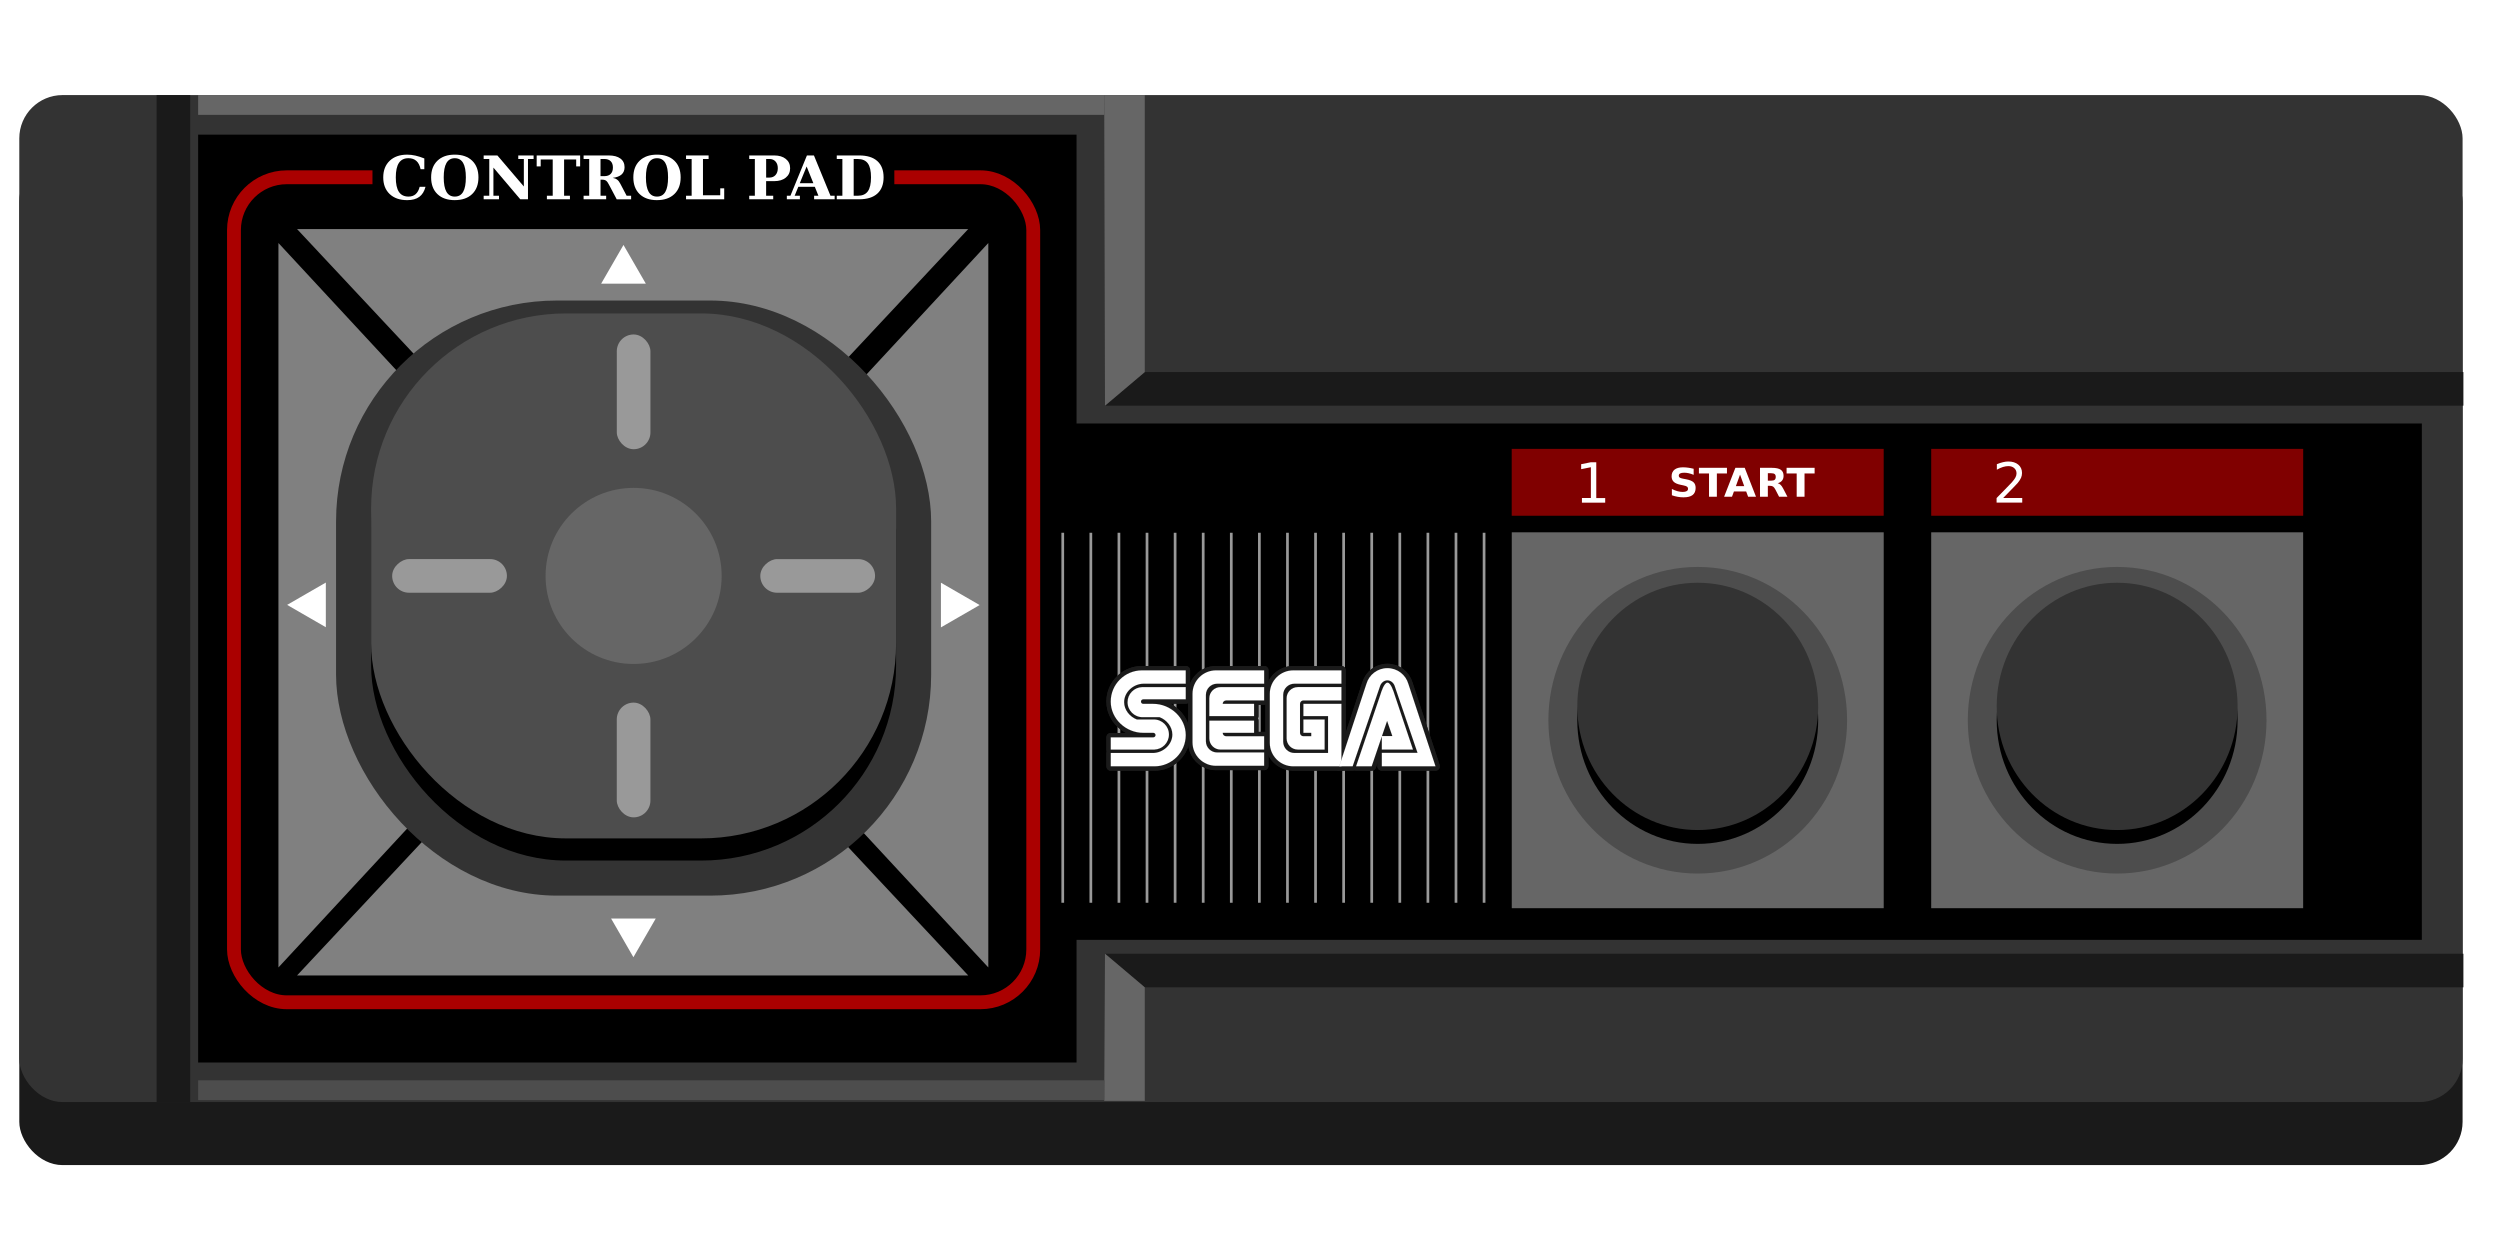 <?xml version="1.0" encoding="UTF-8" standalone="no"?>
<!-- Created with Inkscape (http://www.inkscape.org/) -->

<svg
   xmlns:dc="http://purl.org/dc/elements/1.1/"
   xmlns:cc="http://creativecommons.org/ns#"
   xmlns:rdf="http://www.w3.org/1999/02/22-rdf-syntax-ns#"
   xmlns:svg="http://www.w3.org/2000/svg"
   xmlns="http://www.w3.org/2000/svg"
   xmlns:sodipodi="http://sodipodi.sourceforge.net/DTD/sodipodi-0.dtd"
   xmlns:inkscape="http://www.inkscape.org/namespaces/inkscape"
   width="500"
   height="250"
   viewBox="0 0 132.292 66.146"
   version="1.1"
   id="svg1019"
   inkscape:version="0.92.3 (2405546, 2018-03-11)"
   sodipodi:docname="controller.svg">
  <defs
     id="defs1013" />
  <sodipodi:namedview
     id="base"
     pagecolor="#ffffff"
     bordercolor="#666666"
     borderopacity="1.0"
     inkscape:pageopacity="0.0"
     inkscape:pageshadow="2"
     inkscape:zoom="0.98994949"
     inkscape:cx="905.53918"
     inkscape:cy="158.29164"
     inkscape:document-units="mm"
     inkscape:current-layer="layer2"
     showgrid="false"
     showguides="true"
     inkscape:window-width="2357"
     inkscape:window-height="983"
     inkscape:window-x="410"
     inkscape:window-y="891"
     inkscape:window-maximized="0" />
  <g
     inkscape:groupmode="layer"
     id="layer2"
     inkscape:label="Layer 2"
     style="display:inline"
     transform="translate(0,-233.854)">
    <rect
       style="display:inline;opacity:1;fill:#1a1a1a;fill-opacity:1;stroke:none;stroke-width:0.147;stroke-linejoin:round;stroke-miterlimit:4;stroke-dasharray:none"
       id="rect1582-8"
       width="129.291"
       height="53.287"
       x="1.021"
       y="242.22"
       ry="2.29" />
    <rect
       style="opacity:1;fill:#333333;fill-opacity:1;stroke:none;stroke-width:0.147;stroke-linejoin:round;stroke-miterlimit:4;stroke-dasharray:none"
       id="rect1582"
       width="129.291"
       height="53.287"
       x="1.021"
       y="238.885"
       ry="2.29" />
    <path
       style="opacity:1;fill:#000000;fill-opacity:1;stroke:none;stroke-width:0.147;stroke-linejoin:round;stroke-miterlimit:4;stroke-dasharray:none"
       d="M 10.485,240.979 V 290.079 H 56.967 v -6.491 h 71.189 V 256.264 H 56.967 v -15.285 z"
       id="rect1621"
       inkscape:connector-curvature="0" />
    <rect
       style="opacity:1;fill:#666666;fill-opacity:1;stroke:none;stroke-width:0.147;stroke-linejoin:round;stroke-miterlimit:4;stroke-dasharray:none"
       id="rect1586"
       width="19.682"
       height="19.891"
       x="79.998"
       y="262.022"
       ry="0" />
    <rect
       style="opacity:1;fill:#666666;fill-opacity:1;stroke:none;stroke-width:0.147;stroke-linejoin:round;stroke-miterlimit:4;stroke-dasharray:none"
       id="rect1586-1"
       width="19.682"
       height="19.891"
       x="102.193"
       y="262.022"
       ry="0" />
    <rect
       style="opacity:1;fill:#800000;fill-opacity:1;stroke:none;stroke-width:0.062;stroke-linejoin:round;stroke-miterlimit:4;stroke-dasharray:none"
       id="rect1586-7"
       width="19.684"
       height="3.539"
       x="79.995"
       y="257.607"
       ry="0" />
    <rect
       style="opacity:1;fill:#800000;fill-opacity:1;stroke:none;stroke-width:0.062;stroke-linejoin:round;stroke-miterlimit:4;stroke-dasharray:none"
       id="rect1586-1-1"
       width="19.684"
       height="3.539"
       x="102.193"
       y="257.607"
       ry="0" />
    <path
       style="opacity:1;fill:#1a1a1a;fill-opacity:1;stroke:none;stroke-width:0.147;stroke-linejoin:round;stroke-miterlimit:4;stroke-dasharray:none"
       d="m 60.579,253.542 h 69.776 v 1.78 H 58.474 Z"
       id="rect1625"
       inkscape:connector-curvature="0"
       sodipodi:nodetypes="ccccc" />
    <path
       style="opacity:1;fill:#666666;fill-opacity:1;stroke:none;stroke-width:0.147;stroke-linejoin:round;stroke-miterlimit:4;stroke-dasharray:none"
       d="m 58.432,238.885 h 2.146 v 14.657 l -2.105,1.78 z"
       id="rect1627"
       inkscape:connector-curvature="0"
       sodipodi:nodetypes="ccccc" />
    <path
       style="opacity:1;fill:#1a1a1a;fill-opacity:1;stroke:none;stroke-width:0.147;stroke-linejoin:round;stroke-miterlimit:4;stroke-dasharray:none"
       d="m 60.579,286.101 h 69.776 v -1.78 H 58.474 Z"
       id="rect1625-1"
       inkscape:connector-curvature="0"
       sodipodi:nodetypes="ccccc" />
    <path
       style="opacity:1;fill:#666666;fill-opacity:1;stroke:none;stroke-width:0.147;stroke-linejoin:round;stroke-miterlimit:4;stroke-dasharray:none"
       d="m 58.432,292.11 h 2.146 v -6.009 l -2.105,-1.78 z"
       id="rect1627-1"
       inkscape:connector-curvature="0"
       sodipodi:nodetypes="ccccc" />
    <rect
       style="opacity:1;fill:#1a1a1a;fill-opacity:1;stroke:none;stroke-width:0.147;stroke-linejoin:round;stroke-miterlimit:4;stroke-dasharray:none"
       id="rect1650"
       width="1.78"
       height="53.287"
       x="8.286"
       y="238.885" />
    <ellipse
       style="opacity:1;fill:#4d4d4d;fill-opacity:1;stroke:none;stroke-width:0.147;stroke-linejoin:round;stroke-miterlimit:4;stroke-dasharray:none"
       id="path1652"
       cx="89.839"
       cy="271.967"
       rx="7.904"
       ry="8.113" />
    <g
       id="g1692"
       style="stroke:none"
       transform="matrix(0.277,0,0,0.277,-4.695,220.805)">
      <rect
         ry="8.269"
         y="81.152"
         x="61.61"
         height="157.616"
         width="152.702"
         id="rect1584"
         style="opacity:1;fill:none;fill-opacity:1;stroke:none;stroke-width:0.529;stroke-linejoin:round;stroke-miterlimit:4;stroke-dasharray:none" />
    </g>
    <rect
       style="opacity:1;fill:none;fill-opacity:1;stroke:none;stroke-width:0.293;stroke-linejoin:round;stroke-miterlimit:4;stroke-dasharray:none"
       id="rect1584-2"
       width="42.295"
       height="43.656"
       x="-54.664"
       y="243.282"
       ry="2.29"
       transform="scale(-1,1)" />
    <path
       sodipodi:type="star"
       style="opacity:1;fill:#808080;fill-opacity:1;stroke:none;stroke-width:0.529;stroke-linejoin:round;stroke-miterlimit:4;stroke-dasharray:none"
       id="path1688-1"
       sodipodi:sides="3"
       sodipodi:cx="85.878723"
       sodipodi:cy="196.7334"
       sodipodi:r1="48.537205"
       sodipodi:r2="24.268602"
       sodipodi:arg1="2.0943951"
       sodipodi:arg2="3.1415927"
       inkscape:flatsided="false"
       inkscape:rounded="0"
       inkscape:randomized="0"
       d="m 61.61,238.768 0,-42.034 0,-42.034 36.403,21.017 36.403,21.017 -36.403,21.017 z"
       inkscape:transform-center-x="-2.966622"
       transform="matrix(-0.244,0,0,0.456,67.331,176.17)" />
    <path
       sodipodi:type="star"
       style="opacity:1;fill:#808080;fill-opacity:1;stroke:none;stroke-width:0.529;stroke-linejoin:round;stroke-miterlimit:4;stroke-dasharray:none"
       id="path1688-1-0"
       sodipodi:sides="3"
       sodipodi:cx="85.878723"
       sodipodi:cy="196.7334"
       sodipodi:r1="48.537205"
       sodipodi:r2="24.268602"
       sodipodi:arg1="2.0943951"
       sodipodi:arg2="3.1415927"
       inkscape:flatsided="false"
       inkscape:rounded="0"
       inkscape:randomized="0"
       d="m 61.61,238.768 0,-42.034 0,-42.034 36.403,21.017 36.403,21.017 -36.403,21.017 z"
       inkscape:transform-center-x="2.9666226"
       transform="matrix(0.244,0,0,0.456,-0.299,176.17)" />
    <path
       sodipodi:type="star"
       style="opacity:1;fill:#808080;fill-opacity:1;stroke:none;stroke-width:0.529;stroke-linejoin:round;stroke-miterlimit:4;stroke-dasharray:none"
       id="path1746"
       sodipodi:sides="3"
       sodipodi:cx="100.23607"
       sodipodi:cy="108.6668"
       sodipodi:r1="40.050507"
       sodipodi:r2="20.025253"
       sodipodi:arg1="-2.6179939"
       sodipodi:arg2="-1.5707963"
       inkscape:flatsided="false"
       inkscape:rounded="0"
       inkscape:randomized="0"
       d="m 65.551,88.642 34.685,-10e-7 34.685,-10e-7 -17.342,30.038 -17.342,30.038 -17.342,-30.038 z"
       inkscape:transform-center-y="3.1671126"
       transform="matrix(0.512,0,0,0.316,-17.844,217.964)" />
    <path
       sodipodi:type="star"
       style="opacity:1;fill:#808080;fill-opacity:1;stroke:none;stroke-width:0.529;stroke-linejoin:round;stroke-miterlimit:4;stroke-dasharray:none"
       id="path1746-9"
       sodipodi:sides="3"
       sodipodi:cx="100.23607"
       sodipodi:cy="108.6668"
       sodipodi:r1="40.050507"
       sodipodi:r2="20.025253"
       sodipodi:arg1="-2.6179939"
       sodipodi:arg2="-1.5707963"
       inkscape:flatsided="false"
       inkscape:rounded="0"
       inkscape:randomized="0"
       d="m 65.551,88.642 34.685,-10e-7 34.685,-10e-7 -17.342,30.038 -17.342,30.038 -17.342,-30.038 z"
       inkscape:transform-center-y="-3.1671076"
       transform="matrix(0.512,0,0,-0.316,-17.844,313.483)" />
    <rect
       style="opacity:1;fill:#333333;fill-opacity:1;stroke:none;stroke-width:0.145;stroke-linejoin:round;stroke-miterlimit:4;stroke-dasharray:none"
       id="rect1684"
       width="31.491"
       height="31.491"
       x="17.783"
       y="249.757"
       ry="11.693" />
    <rect
       style="opacity:1;fill:#000000;fill-opacity:1;stroke:none;stroke-width:0.128;stroke-linejoin:round;stroke-miterlimit:4;stroke-dasharray:none"
       id="rect1684-6"
       width="27.779"
       height="27.779"
       x="19.639"
       y="251.613"
       ry="10.314" />
    <rect
       style="opacity:1;fill:#666666;fill-opacity:1;stroke:none;stroke-width:0.207;stroke-linejoin:round;stroke-miterlimit:4;stroke-dasharray:none"
       id="rect1809"
       width="47.948"
       height="1.047"
       x="10.485"
       y="238.885"
       ry="0" />
    <rect
       style="display:inline;opacity:1;fill:#4d4d4d;fill-opacity:1;stroke:none;stroke-width:0.207;stroke-linejoin:round;stroke-miterlimit:4;stroke-dasharray:none"
       id="rect1809-2"
       width="47.948"
       height="1.047"
       x="10.485"
       y="291.021"
       ry="0" />
    <rect
       style="opacity:1;fill:none;fill-opacity:1;stroke:#aa0000;stroke-width:0.733;stroke-linejoin:round;stroke-miterlimit:4;stroke-dasharray:none"
       id="rect1826"
       width="42.295"
       height="43.656"
       x="12.381"
       y="243.235"
       ry="2.794" />
    <rect
       style="opacity:1;fill:#000000;fill-opacity:1;stroke:none;stroke-width:0.231;stroke-linejoin:round;stroke-miterlimit:4;stroke-dasharray:none"
       id="rect1828"
       width="27.615"
       height="3.893"
       x="19.71"
       y="241.607"
       ry="0" />
    <g
       aria-label="CONTROL PAD"
       style="font-style:normal;font-weight:normal;font-size:3.183px;line-height:1.25;font-family:sans-serif;letter-spacing:0px;word-spacing:0px;fill:#ffffff;fill-opacity:1;stroke:none;stroke-width:0.08"
       id="text1832">
      <path
         d="m 22.517,243.738 q -0.092,0.359 -0.329,0.533 -0.238,0.174 -0.639,0.174 -0.587,0 -0.929,-0.323 -0.34,-0.325 -0.34,-0.88 0,-0.556 0.34,-0.88 0.342,-0.325 0.929,-0.325 0.207,0 0.431,0.05 0.224,0.05 0.474,0.151 v 0.57 h -0.197 q -0.061,-0.292 -0.221,-0.437 -0.16,-0.146 -0.423,-0.146 -0.339,0 -0.504,0.25 -0.165,0.249 -0.165,0.766 0,0.518 0.165,0.766 0.165,0.249 0.507,0.249 0.232,0 0.378,-0.129 0.148,-0.129 0.214,-0.39 z"
         style="font-style:normal;font-variant:normal;font-weight:bold;font-stretch:normal;font-family:serif;-inkscape-font-specification:'serif Bold';fill:#ffffff;stroke-width:0.08"
         id="path932"
         inkscape:connector-curvature="0" />
      <path
         d="m 24.066,244.257 q 0.297,0 0.441,-0.25 0.145,-0.25 0.145,-0.765 0,-0.516 -0.145,-0.766 -0.145,-0.25 -0.441,-0.25 -0.295,0 -0.441,0.253 -0.145,0.252 -0.145,0.763 0,0.51 0.145,0.763 0.146,0.252 0.441,0.252 z m 0,0.188 q -0.586,0 -0.919,-0.32 -0.333,-0.32 -0.333,-0.883 0,-0.563 0.333,-0.883 0.334,-0.322 0.919,-0.322 0.586,0 0.919,0.32 0.333,0.32 0.333,0.884 0,0.563 -0.334,0.883 -0.333,0.32 -0.917,0.32 z"
         style="font-style:normal;font-variant:normal;font-weight:bold;font-stretch:normal;font-family:serif;-inkscape-font-specification:'serif Bold';fill:#ffffff;stroke-width:0.08"
         id="path934"
         inkscape:connector-curvature="0" />
      <path
         d="m 25.594,244.4 v -0.188 h 0.297 v -1.944 h -0.297 v -0.188 h 0.726 l 1.4,1.643 v -1.455 h -0.295 v -0.188 h 0.811 v 0.188 H 27.939 v 2.132 h -0.407 l -1.422,-1.677 v 1.489 h 0.295 v 0.188 z"
         style="font-style:normal;font-variant:normal;font-weight:bold;font-stretch:normal;font-family:serif;-inkscape-font-specification:'serif Bold';fill:#ffffff;stroke-width:0.08"
         id="path936"
         inkscape:connector-curvature="0" />
      <path
         d="m 28.94,244.4 v -0.188 h 0.308 v -1.919 h -0.636 v 0.367 h -0.213 v -0.58 h 2.3 v 0.58 H 30.49 v -0.367 h -0.64 v 1.919 h 0.309 v 0.188 z"
         style="font-style:normal;font-variant:normal;font-weight:bold;font-stretch:normal;font-family:serif;-inkscape-font-specification:'serif Bold';fill:#ffffff;stroke-width:0.08"
         id="path938"
         inkscape:connector-curvature="0" />
      <path
         d="m 32.422,243.267 q 0.138,0.02 0.233,0.092 0.095,0.071 0.165,0.207 l 0.339,0.647 h 0.238 v 0.188 h -0.763 l -0.37,-0.701 q -0.107,-0.218 -0.183,-0.277 -0.075,-0.061 -0.208,-0.061 h -0.095 v 0.85 h 0.298 v 0.188 H 30.882 v -0.188 h 0.297 v -1.944 H 30.882 v -0.188 h 1.324 q 0.404,0 0.623,0.163 0.221,0.162 0.221,0.46 0,0.242 -0.157,0.384 -0.155,0.14 -0.471,0.18 z m -0.645,-0.092 h 0.204 q 0.218,0 0.334,-0.118 0.118,-0.118 0.118,-0.337 0,-0.219 -0.118,-0.336 -0.117,-0.117 -0.334,-0.117 h -0.204 z"
         style="font-style:normal;font-variant:normal;font-weight:bold;font-stretch:normal;font-family:serif;-inkscape-font-specification:'serif Bold';fill:#ffffff;stroke-width:0.08"
         id="path940"
         inkscape:connector-curvature="0" />
      <path
         d="m 34.766,244.257 q 0.297,0 0.441,-0.25 0.145,-0.25 0.145,-0.765 0,-0.516 -0.145,-0.766 -0.145,-0.25 -0.441,-0.25 -0.295,0 -0.441,0.253 -0.145,0.252 -0.145,0.763 0,0.51 0.145,0.763 0.146,0.252 0.441,0.252 z m 0,0.188 q -0.586,0 -0.919,-0.32 -0.333,-0.32 -0.333,-0.883 0,-0.563 0.333,-0.883 0.334,-0.322 0.919,-0.322 0.586,0 0.919,0.32 0.333,0.32 0.333,0.884 0,0.563 -0.334,0.883 -0.333,0.32 -0.917,0.32 z"
         style="font-style:normal;font-variant:normal;font-weight:bold;font-stretch:normal;font-family:serif;-inkscape-font-specification:'serif Bold';fill:#ffffff;stroke-width:0.08"
         id="path942"
         inkscape:connector-curvature="0" />
      <path
         d="m 36.303,244.4 v -0.188 h 0.297 v -1.944 h -0.297 v -0.188 h 1.194 v 0.188 h -0.298 v 1.919 h 0.914 v -0.367 h 0.21 v 0.58 z"
         style="font-style:normal;font-variant:normal;font-weight:bold;font-stretch:normal;font-family:serif;-inkscape-font-specification:'serif Bold';fill:#ffffff;stroke-width:0.08"
         id="path944"
         inkscape:connector-curvature="0" />
      <path
         d="m 39.647,244.4 v -0.188 h 0.297 v -1.944 h -0.297 v -0.188 h 1.321 q 0.387,0 0.615,0.185 0.228,0.183 0.228,0.493 0,0.311 -0.23,0.497 -0.228,0.185 -0.614,0.185 h -0.426 v 0.772 h 0.375 v 0.188 z m 0.895,-1.149 h 0.174 q 0.202,0 0.322,-0.134 0.121,-0.135 0.121,-0.361 0,-0.224 -0.12,-0.356 -0.12,-0.134 -0.323,-0.134 h -0.174 z"
         style="font-style:normal;font-variant:normal;font-weight:bold;font-stretch:normal;font-family:serif;-inkscape-font-specification:'serif Bold';fill:#ffffff;stroke-width:0.08"
         id="path946"
         inkscape:connector-curvature="0" />
      <path
         d="m 41.637,244.4 v -0.188 h 0.19 l 0.873,-2.132 h 0.371 l 0.875,2.132 h 0.221 v 0.188 h -1.086 v -0.188 h 0.227 l -0.191,-0.474 h -0.872 l -0.194,0.474 h 0.277 v 0.188 z m 0.684,-0.85 h 0.72 l -0.357,-0.887 z"
         style="font-style:normal;font-variant:normal;font-weight:bold;font-stretch:normal;font-family:serif;-inkscape-font-specification:'serif Bold';fill:#ffffff;stroke-width:0.08"
         id="path948"
         inkscape:connector-curvature="0" />
      <path
         d="m 45.174,244.212 h 0.216 q 0.364,0 0.532,-0.233 0.169,-0.233 0.169,-0.741 0,-0.505 -0.168,-0.737 -0.168,-0.233 -0.533,-0.233 H 45.174 Z m -0.895,0.188 v -0.188 h 0.297 v -1.944 h -0.297 v -0.188 h 1.191 q 0.625,0 0.956,0.298 0.331,0.298 0.331,0.859 0,0.564 -0.333,0.864 -0.331,0.298 -0.954,0.298 z"
         style="font-style:normal;font-variant:normal;font-weight:bold;font-stretch:normal;font-family:serif;-inkscape-font-specification:'serif Bold';fill:#ffffff;stroke-width:0.08"
         id="path950"
         inkscape:connector-curvature="0" />
    </g>
    <path
       sodipodi:type="star"
       style="opacity:1;fill:#ffffff;fill-opacity:1;stroke:none;stroke-width:0.366;stroke-linejoin:round;stroke-miterlimit:4;stroke-dasharray:none"
       id="path1834"
       sodipodi:sides="3"
       sodipodi:cx="32.992889"
       sodipodi:cy="248.18192"
       sodipodi:r1="1.3649838"
       sodipodi:r2="0.68249184"
       sodipodi:arg1="0.52359878"
       sodipodi:arg2="1.5707963"
       inkscape:flatsided="false"
       inkscape:rounded="0"
       inkscape:randomized="0"
       d="m 34.175,248.864 -1.182,0 -1.182,0 0.591,-1.024 0.591,-1.024 0.591,1.024 z"
       inkscape:transform-center-x="3.6604983e-06"
       inkscape:transform-center-y="-0.34122786" />
    <path
       sodipodi:type="star"
       style="display:inline;opacity:1;fill:#ffffff;fill-opacity:1;stroke:none;stroke-width:1.323;stroke-linejoin:round;stroke-miterlimit:4;stroke-dasharray:none"
       id="path1834-9"
       sodipodi:sides="3"
       sodipodi:cx="136.07143"
       sodipodi:cy="99.370239"
       sodipodi:r1="4.9282069"
       sodipodi:r2="2.464103"
       sodipodi:arg1="0.52359878"
       sodipodi:arg2="1.5707963"
       inkscape:flatsided="false"
       inkscape:rounded="0"
       inkscape:randomized="0"
       d="m 140.339,101.834 -4.268,0 -4.268,0 2.134,-3.696 2.134,-3.696 2.134,3.696 z"
       inkscape:transform-center-x="-0.34124545"
       inkscape:transform-center-y="-3.4915431e-06"
       transform="matrix(0,0.277,-0.277,0,77.999,228.179)" />
    <path
       sodipodi:type="star"
       style="display:inline;opacity:1;fill:#ffffff;fill-opacity:1;stroke:none;stroke-width:0.366;stroke-linejoin:round;stroke-miterlimit:4;stroke-dasharray:none"
       id="path1834-7"
       sodipodi:sides="3"
       sodipodi:cx="33.51749"
       sodipodi:cy="-283.14185"
       sodipodi:r1="1.3649838"
       sodipodi:r2="0.68249178"
       sodipodi:arg1="0.52359878"
       sodipodi:arg2="1.5707963"
       inkscape:flatsided="false"
       inkscape:rounded="0"
       inkscape:randomized="0"
       d="m 34.7,-282.459 -1.182,0 -1.182,0 0.591,-1.024 0.591,-1.024 0.591,1.024 z"
       inkscape:transform-center-y="0.34123769"
       transform="scale(1,-1)"
       inkscape:transform-center-x="1.3738264e-06" />
    <path
       sodipodi:type="star"
       style="display:inline;opacity:1;fill:#ffffff;fill-opacity:1;stroke:none;stroke-width:1.323;stroke-linejoin:round;stroke-miterlimit:4;stroke-dasharray:none"
       id="path1834-4"
       sodipodi:sides="3"
       sodipodi:cx="135.69345"
       sodipodi:cy="100.14872"
       sodipodi:r1="4.9282069"
       sodipodi:r2="2.464103"
       sodipodi:arg1="0.52359878"
       sodipodi:arg2="1.5707963"
       inkscape:flatsided="false"
       inkscape:rounded="0"
       inkscape:randomized="0"
       d="m 139.961,102.613 -4.268,0 -4.268,0 2.134,-3.696 2.134,-3.696 2.134,3.696 z"
       inkscape:transform-center-x="0.34124656"
       inkscape:transform-center-y="-4.861353e-06"
       transform="matrix(0,-0.277,0.277,0,-11.182,303.45)" />
    <rect
       style="display:inline;opacity:1;fill:#4d4d4d;fill-opacity:1;stroke:none;stroke-width:0.128;stroke-linejoin:round;stroke-miterlimit:4;stroke-dasharray:none"
       id="rect1684-6-7"
       width="27.779"
       height="27.779"
       x="19.639"
       y="250.44"
       ry="10.314" />
    <rect
       style="opacity:1;fill:#999999;fill-opacity:1;stroke:none;stroke-width:0.733;stroke-linejoin:round;stroke-miterlimit:4;stroke-dasharray:none"
       id="rect1917"
       width="1.78"
       height="6.072"
       x="32.639"
       y="251.553"
       ry="0.89"
       inkscape:label="btnUp" class='theme-button' ojd-button='UP'/>
    <rect
       style="opacity:1;fill:#999999;fill-opacity:1;stroke:none;stroke-width:0.733;stroke-linejoin:round;stroke-miterlimit:4;stroke-dasharray:none"
       id="rect1917-3"
       width="1.78"
       height="6.072"
       x="263.44"
       y="-46.305"
       ry="0.89"
       transform="rotate(90)"
       inkscape:label="btnRight" class='theme-button' ojd-button='RIGHT'/>
    <rect
       style="opacity:1;fill:#999999;fill-opacity:1;stroke:none;stroke-width:0.733;stroke-linejoin:round;stroke-miterlimit:4;stroke-dasharray:none"
       id="rect1917-1"
       width="1.78"
       height="6.072"
       x="-34.418"
       y="-277.106"
       ry="0.89"
       transform="scale(-1)"
       inkscape:label="btnDown" class='theme-button' ojd-button='DOWN'/>
    <rect
       style="opacity:1;fill:#999999;fill-opacity:1;stroke:none;stroke-width:0.733;stroke-linejoin:round;stroke-miterlimit:4;stroke-dasharray:none"
       id="rect1917-5"
       width="1.78"
       height="6.072"
       x="-265.219"
       y="20.752"
       ry="0.89"
       transform="rotate(-90)"
       inkscape:label="btnLeft" class='theme-button' ojd-button='LEFT'/>
    <circle
       style="opacity:1;fill:#666666;fill-opacity:1;stroke:none;stroke-width:0.733;stroke-linejoin:round;stroke-miterlimit:4;stroke-dasharray:none"
       id="path1980"
       cx="33.529"
       cy="264.33"
       r="4.659" />
    <ellipse
       style="display:inline;opacity:1;fill:#000000;fill-opacity:1;stroke:none;stroke-width:0.118;stroke-linejoin:round;stroke-miterlimit:4;stroke-dasharray:none"
       id="path1652-5"
       cx="89.839"
       cy="271.967"
       rx="6.374"
       ry="6.543" />
    <ellipse
       style="display:inline;opacity:1;fill:#333333;fill-opacity:1;stroke:none;stroke-width:0.118;stroke-linejoin:round;stroke-miterlimit:4;stroke-dasharray:none"
       id="path1652-5-9"
       cx="89.839"
       cy="271.234"
       rx="6.374"
       ry="6.543"
       inkscape:label="btn1" class='theme-button' ojd-button='1'/>
    <ellipse
       style="display:inline;opacity:1;fill:#4d4d4d;fill-opacity:1;stroke:none;stroke-width:0.147;stroke-linejoin:round;stroke-miterlimit:4;stroke-dasharray:none"
       id="path1652-8"
       cx="112.033"
       cy="271.967"
       rx="7.904"
       ry="8.113" />
    <ellipse
       style="display:inline;opacity:1;fill:#000000;fill-opacity:1;stroke:none;stroke-width:0.118;stroke-linejoin:round;stroke-miterlimit:4;stroke-dasharray:none"
       id="path1652-5-3"
       cx="112.033"
       cy="271.967"
       rx="6.374"
       ry="6.543" />
    <ellipse
       style="display:inline;opacity:1;fill:#333333;fill-opacity:1;stroke:none;stroke-width:0.118;stroke-linejoin:round;stroke-miterlimit:4;stroke-dasharray:none"
       id="path1652-5-9-8"
       cx="112.033"
       cy="271.234"
       rx="6.374"
       ry="6.543"
       inkscape:label="btn2" class='theme-button' ojd-button='2'/>
    <g
       aria-label="1"
       style="font-style:normal;font-weight:normal;font-size:2.931px;line-height:1.25;font-family:sans-serif;letter-spacing:0px;word-spacing:0px;fill:#ffffff;fill-opacity:1;stroke:none;stroke-width:0.073"
       id="text2065">
      <path
         d="m 83.712,260.208 h 0.472 v -1.63 l -0.514,0.103 v -0.263 l 0.511,-0.103 h 0.289 v 1.894 h 0.472 v 0.243 h -1.231 z"
         style="fill:#ffffff;stroke-width:0.073"
         id="path967"
         inkscape:connector-curvature="0" />
    </g>
    <g
       aria-label="2"
       style="font-style:normal;font-weight:normal;font-size:2.931px;line-height:1.25;font-family:sans-serif;letter-spacing:0px;word-spacing:0px;display:inline;fill:#ffffff;fill-opacity:1;stroke:none;stroke-width:0.073"
       id="text2065-3">
      <path
         d="m 106.001,260.208 h 1.009 v 0.243 h -1.357 v -0.243 q 0.165,-0.17 0.448,-0.457 0.285,-0.288 0.358,-0.371 0.139,-0.156 0.193,-0.263 0.056,-0.109 0.056,-0.213 0,-0.17 -0.12,-0.278 -0.119,-0.107 -0.311,-0.107 -0.136,0 -0.288,0.047 -0.15,0.047 -0.322,0.143 v -0.292 q 0.175,-0.07 0.326,-0.106 0.152,-0.036 0.278,-0.036 0.332,0 0.53,0.166 0.198,0.166 0.198,0.444 0,0.132 -0.05,0.25 -0.049,0.117 -0.179,0.278 -0.036,0.042 -0.228,0.24 -0.192,0.198 -0.541,0.554 z"
         style="fill:#ffffff;stroke-width:0.073"
         id="path953"
         inkscape:connector-curvature="0" />
    </g>
    <g
       aria-label="START"
       transform="scale(1.025,0.975)"
       style="font-style:normal;font-weight:normal;font-size:2.154px;line-height:1.25;font-family:sans-serif;letter-spacing:0px;word-spacing:0px;fill:#ffffff;fill-opacity:1;stroke:none;stroke-width:0.054"
       id="text2105">
      <path
         d="m 87.437,265.29 v 0.332 q -0.129,-0.058 -0.252,-0.087 -0.123,-0.029 -0.232,-0.029 -0.145,0 -0.215,0.04 -0.069,0.04 -0.069,0.124 0,0.063 0.046,0.099 0.047,0.035 0.17,0.06 l 0.172,0.035 q 0.262,0.053 0.372,0.16 0.11,0.107 0.11,0.305 0,0.26 -0.155,0.387 -0.154,0.126 -0.47,0.126 -0.149,0 -0.3,-0.028 -0.15,-0.028 -0.301,-0.084 v -0.342 q 0.15,0.08 0.29,0.121 0.141,0.04 0.271,0.04 0.133,0 0.203,-0.044 0.07,-0.044 0.07,-0.126 0,-0.074 -0.048,-0.114 -0.047,-0.04 -0.19,-0.071 l -0.157,-0.035 q -0.236,-0.051 -0.345,-0.161 -0.108,-0.11 -0.108,-0.298 0,-0.235 0.151,-0.361 0.151,-0.126 0.435,-0.126 0.129,0 0.266,0.02 0.137,0.019 0.283,0.058 z"
         style="font-style:normal;font-variant:normal;font-weight:bold;font-stretch:normal;font-family:sans-serif;-inkscape-font-specification:'sans-serif Bold';fill:#ffffff;stroke-width:0.054"
         id="path956"
         inkscape:connector-curvature="0" />
      <path
         d="m 87.709,265.241 h 1.447 v 0.306 h -0.521 v 1.264 h -0.405 V 265.547 h -0.522 z"
         style="font-style:normal;font-variant:normal;font-weight:bold;font-stretch:normal;font-family:sans-serif;-inkscape-font-specification:'sans-serif Bold';fill:#ffffff;stroke-width:0.054"
         id="path958"
         inkscape:connector-curvature="0" />
      <path
         d="m 90.149,266.525 h -0.633 l -0.1,0.286 h -0.407 l 0.582,-1.57 h 0.483 l 0.582,1.57 h -0.407 z m -0.532,-0.291 h 0.43 l -0.215,-0.625 z"
         style="font-style:normal;font-variant:normal;font-weight:bold;font-stretch:normal;font-family:sans-serif;-inkscape-font-specification:'sans-serif Bold';fill:#ffffff;stroke-width:0.054"
         id="path960"
         inkscape:connector-curvature="0" />
      <path
         d="m 91.437,265.937 q 0.127,0 0.182,-0.047 0.056,-0.047 0.056,-0.156 0,-0.107 -0.056,-0.154 -0.055,-0.046 -0.182,-0.046 h -0.17 v 0.403 z m -0.17,0.28 v 0.594 h -0.405 v -1.57 h 0.618 q 0.31,0 0.454,0.104 0.145,0.104 0.145,0.329 0,0.156 -0.076,0.256 -0.075,0.1 -0.226,0.147 0.083,0.019 0.148,0.086 0.066,0.066 0.134,0.202 l 0.22,0.446 h -0.431 l -0.191,-0.39 q -0.058,-0.118 -0.118,-0.161 -0.059,-0.043 -0.158,-0.043 z"
         style="font-style:normal;font-variant:normal;font-weight:bold;font-stretch:normal;font-family:sans-serif;-inkscape-font-specification:'sans-serif Bold';fill:#ffffff;stroke-width:0.054"
         id="path962"
         inkscape:connector-curvature="0" />
      <path
         d="m 92.235,265.241 h 1.447 v 0.306 h -0.521 v 1.264 h -0.405 V 265.547 h -0.522 z"
         style="font-style:normal;font-variant:normal;font-weight:bold;font-stretch:normal;font-family:sans-serif;-inkscape-font-specification:'sans-serif Bold';fill:#ffffff;stroke-width:0.054"
         id="path964"
         inkscape:connector-curvature="0" />
    </g>
    <g
       id="g3057"
       transform="matrix(0.271,0,0,0.277,82.833,228.155)"
       style="stroke-width:0.529;stroke-miterlimit:4;stroke-dasharray:none">
      <path
         inkscape:connector-curvature="0"
         id="path2925"
         d="m -92.653,122.351 v 70.682"
         style="fill:none;stroke:#999999;stroke-width:0.529;stroke-linecap:butt;stroke-linejoin:miter;stroke-miterlimit:4;stroke-dasharray:none;stroke-opacity:1" />
      <path
         inkscape:connector-curvature="0"
         id="path2925-0"
         d="m -87.168,122.351 v 70.682"
         style="display:inline;fill:none;stroke:#999999;stroke-width:0.529;stroke-linecap:butt;stroke-linejoin:miter;stroke-miterlimit:4;stroke-dasharray:none;stroke-opacity:1" />
      <path
         inkscape:connector-curvature="0"
         id="path2925-1"
         d="m -81.684,122.351 v 70.682"
         style="display:inline;fill:none;stroke:#999999;stroke-width:0.529;stroke-linecap:butt;stroke-linejoin:miter;stroke-miterlimit:4;stroke-dasharray:none;stroke-opacity:1" />
      <path
         inkscape:connector-curvature="0"
         id="path2925-6"
         d="m -76.199,122.351 v 70.682"
         style="display:inline;fill:none;stroke:#999999;stroke-width:0.529;stroke-linecap:butt;stroke-linejoin:miter;stroke-miterlimit:4;stroke-dasharray:none;stroke-opacity:1" />
      <path
         inkscape:connector-curvature="0"
         id="path2925-7"
         d="m -70.715,122.351 v 70.682"
         style="display:inline;fill:none;stroke:#999999;stroke-width:0.529;stroke-linecap:butt;stroke-linejoin:miter;stroke-miterlimit:4;stroke-dasharray:none;stroke-opacity:1" />
      <path
         inkscape:connector-curvature="0"
         id="path2925-9"
         d="m -65.23,122.351 v 70.682"
         style="display:inline;fill:none;stroke:#999999;stroke-width:0.529;stroke-linecap:butt;stroke-linejoin:miter;stroke-miterlimit:4;stroke-dasharray:none;stroke-opacity:1" />
      <path
         inkscape:connector-curvature="0"
         id="path2925-61"
         d="m -59.746,122.351 v 70.682"
         style="display:inline;fill:none;stroke:#999999;stroke-width:0.529;stroke-linecap:butt;stroke-linejoin:miter;stroke-miterlimit:4;stroke-dasharray:none;stroke-opacity:1" />
      <path
         inkscape:connector-curvature="0"
         id="path2925-3"
         d="m -54.261,122.351 v 70.682"
         style="display:inline;fill:none;stroke:#999999;stroke-width:0.529;stroke-linecap:butt;stroke-linejoin:miter;stroke-miterlimit:4;stroke-dasharray:none;stroke-opacity:1" />
      <path
         inkscape:connector-curvature="0"
         id="path2925-4"
         d="m -48.777,122.351 v 70.682"
         style="display:inline;fill:none;stroke:#999999;stroke-width:0.529;stroke-linecap:butt;stroke-linejoin:miter;stroke-miterlimit:4;stroke-dasharray:none;stroke-opacity:1" />
      <path
         inkscape:connector-curvature="0"
         id="path2925-2"
         d="m -43.292,122.351 v 70.682"
         style="display:inline;fill:none;stroke:#999999;stroke-width:0.529;stroke-linecap:butt;stroke-linejoin:miter;stroke-miterlimit:4;stroke-dasharray:none;stroke-opacity:1" />
      <path
         inkscape:connector-curvature="0"
         id="path2925-39"
         d="m -37.807,122.351 v 70.682"
         style="display:inline;fill:none;stroke:#999999;stroke-width:0.529;stroke-linecap:butt;stroke-linejoin:miter;stroke-miterlimit:4;stroke-dasharray:none;stroke-opacity:1" />
      <path
         inkscape:connector-curvature="0"
         id="path2925-90"
         d="m -32.323,122.351 v 70.682"
         style="display:inline;fill:none;stroke:#999999;stroke-width:0.529;stroke-linecap:butt;stroke-linejoin:miter;stroke-miterlimit:4;stroke-dasharray:none;stroke-opacity:1" />
      <path
         inkscape:connector-curvature="0"
         id="path2925-905"
         d="m -26.838,122.351 v 70.682"
         style="display:inline;fill:none;stroke:#999999;stroke-width:0.529;stroke-linecap:butt;stroke-linejoin:miter;stroke-miterlimit:4;stroke-dasharray:none;stroke-opacity:1" />
      <path
         inkscape:connector-curvature="0"
         id="path2925-12"
         d="m -21.354,122.351 v 70.682"
         style="display:inline;fill:none;stroke:#999999;stroke-width:0.529;stroke-linecap:butt;stroke-linejoin:miter;stroke-miterlimit:4;stroke-dasharray:none;stroke-opacity:1" />
      <path
         inkscape:connector-curvature="0"
         id="path2925-27"
         d="m -98.138,122.351 v 70.682"
         style="display:inline;fill:none;stroke:#999999;stroke-width:0.529;stroke-linecap:butt;stroke-linejoin:miter;stroke-miterlimit:4;stroke-dasharray:none;stroke-opacity:1" />
      <path
         inkscape:connector-curvature="0"
         id="path2925-274"
         d="m -15.869,122.351 v 70.682"
         style="display:inline;fill:none;stroke:#999999;stroke-width:0.529;stroke-linecap:butt;stroke-linejoin:miter;stroke-miterlimit:4;stroke-dasharray:none;stroke-opacity:1" />
    </g>
    <g
       id="g1693"
       transform="matrix(0.273,0,0,0.273,52.068,249.118)"
       style="display:inline;stroke:#1a1a1a">
      <path
         d="m 77.151,86.764 0.991,-2.918 1.011,2.918 z m -0.316,-8.024 -4.717,13.893 h 3.04 l 1.954,-5.756 v 2.504 h 6.054 l -3.567,-10.641 c -0.182,-0.602 -0.731,-2.339 -1.382,-2.339 -0.65,0 -1.199,1.737 -1.382,2.339"
         style="fill:#ffffff;fill-opacity:1;fill-rule:nonzero;stroke:#1a1a1a;stroke-width:0.01"
         id="path1420"
         inkscape:connector-curvature="0" />
      <path
         d="m 77.151,86.764 0.991,-2.918 1.011,2.918 z m -0.316,-8.024 -4.717,13.893 h 3.04 l 1.954,-5.756 v 2.504 h 6.054 l -3.567,-10.641 c -0.182,-0.602 -0.731,-2.339 -1.382,-2.339 -0.65,0 -1.199,1.737 -1.382,2.339 z"
         style="fill:#ffffff;stroke:#1a1a1a;stroke-width:1.679;stroke-linecap:square;stroke-linejoin:round;stroke-miterlimit:4;stroke-dasharray:none;stroke-opacity:1"
         id="path1422"
         inkscape:connector-curvature="0" />
      <path
         d="m 60.177,76.617 h 9.119 v -2.597 h -9.337 c -2.518,0 -4.56,2.036 -4.56,4.546 v 9.522 c 0,2.51 2.042,4.545 4.56,4.545 h 9.337 v -12.12 h -7.383 v 2.38 h 4.777 v 7.143 h -6.514 c -1.2,0 -2.171,-0.97 -2.171,-2.165 v -9.09 c 0,-1.195 0.972,-2.165 2.171,-2.165"
         style="fill:#ffffff;fill-opacity:1;fill-rule:nonzero;stroke:#1a1a1a;stroke-width:0.01"
         id="path1424"
         inkscape:connector-curvature="0" />
      <path
         d="m 60.177,76.617 h 9.119 v -2.597 h -9.337 c -2.518,0 -4.56,2.036 -4.56,4.546 v 9.522 c 0,2.51 2.042,4.545 4.56,4.545 h 9.337 v -12.12 h -7.383 v 2.38 h 4.777 v 7.143 h -6.514 c -1.2,0 -2.171,-0.97 -2.171,-2.165 v -9.09 c 0,-1.195 0.972,-2.165 2.171,-2.165 z"
         style="fill:#ffffff;stroke:#1a1a1a;stroke-width:1.679;stroke-linecap:square;stroke-linejoin:round;stroke-miterlimit:4;stroke-dasharray:none;stroke-opacity:1"
         id="path1426"
         inkscape:connector-curvature="0" />
      <path
         d="m 61.914,83.543 v 2.597 h 1.52 v 0.65 h -1.52 c -0.36,0 -0.651,-0.291 -0.651,-0.65 v -5.627 c 0,-0.359 0.291,-0.65 0.651,-0.65 h 7.383 v -2.597 h -8.468 c -1.199,0 -2.171,0.97 -2.171,2.165 v 7.791 c 0,1.195 0.972,2.165 2.171,2.165 h 5.21 v -5.844 h -4.125"
         style="fill:#ffffff;fill-opacity:1;fill-rule:nonzero;stroke:#1a1a1a;stroke-width:0.01"
         id="path1428"
         inkscape:connector-curvature="0" />
      <path
         d="m 61.914,83.543 v 2.597 h 1.52 v 0.65 h -1.52 c -0.36,0 -0.651,-0.291 -0.651,-0.65 v -5.627 c 0,-0.359 0.291,-0.65 0.651,-0.65 h 7.383 v -2.597 h -8.468 c -1.199,0 -2.171,0.97 -2.171,2.165 v 7.791 c 0,1.195 0.972,2.165 2.171,2.165 h 5.21 v -5.844 z"
         style="fill:#ffffff;stroke:#1a1a1a;stroke-width:1.679;stroke-linecap:square;stroke-linejoin:round;stroke-miterlimit:4;stroke-dasharray:none;stroke-opacity:1"
         id="path1430"
         inkscape:connector-curvature="0" />
      <path
         d="m 45.196,76.617 h 9.119 v -2.597 h -9.337 c -2.518,0 -4.56,2.036 -4.56,4.546 v 9.421 c 0,2.51 2.042,4.545 4.56,4.545 h 9.337 v -2.597 H 45.196 c -1.198,0 -2.171,-0.969 -2.171,-2.164 v -8.988 c 0,-1.195 0.973,-2.165 2.171,-2.165"
         style="fill:#ffffff;fill-opacity:1;fill-rule:nonzero;stroke:#1a1a1a;stroke-width:0.01"
         id="path1432"
         inkscape:connector-curvature="0" />
      <path
         d="m 45.196,76.617 h 9.119 v -2.597 h -9.337 c -2.518,0 -4.56,2.036 -4.56,4.546 v 9.421 c 0,2.51 2.042,4.545 4.56,4.545 h 9.337 v -2.597 H 45.196 c -1.198,0 -2.171,-0.969 -2.171,-2.164 v -8.988 c 0,-1.195 0.973,-2.165 2.171,-2.165 z"
         style="fill:#ffffff;stroke:#1a1a1a;stroke-width:1.679;stroke-linecap:square;stroke-linejoin:round;stroke-miterlimit:4;stroke-dasharray:none;stroke-opacity:1"
         id="path1434"
         inkscape:connector-curvature="0" />
      <path
         d="m 52.361,82.894 v -2.38 h -6.079 c 0,-0.359 0.292,-0.65 0.651,-0.65 h 7.383 v -2.597 h -8.468 c -1.199,0 -2.171,0.97 -2.171,2.165 v 3.462 h 8.685"
         style="fill:#ffffff;fill-opacity:1;fill-rule:nonzero;stroke:#1a1a1a;stroke-width:0.01"
         id="path1436"
         inkscape:connector-curvature="0" />
      <path
         d="m 52.361,82.894 v -2.38 h -6.079 c 0,-0.359 0.292,-0.65 0.651,-0.65 h 7.383 v -2.597 h -8.468 c -1.199,0 -2.171,0.97 -2.171,2.165 v 3.462 z"
         style="fill:#ffffff;stroke:#1a1a1a;stroke-width:1.679;stroke-linecap:square;stroke-linejoin:round;stroke-miterlimit:4;stroke-dasharray:none;stroke-opacity:1"
         id="path1438"
         inkscape:connector-curvature="0" />
      <path
         d="m 52.361,83.76 v 2.381 h -6.079 c 0,0.359 0.292,0.65 0.651,0.65 h 7.383 v 2.597 h -8.468 c -1.199,0 -2.171,-0.97 -2.171,-2.165 v -3.463 h 8.685"
         style="fill:#ffffff;fill-opacity:1;fill-rule:nonzero;stroke:#1a1a1a;stroke-width:0.01"
         id="path1440"
         inkscape:connector-curvature="0" />
      <path
         d="m 52.361,83.76 v 2.381 h -6.079 c 0,0.359 0.292,0.65 0.651,0.65 h 7.383 v 2.597 h -8.468 c -1.199,0 -2.171,-0.97 -2.171,-2.165 v -3.463 z"
         style="fill:#ffffff;stroke:#1a1a1a;stroke-width:1.679;stroke-linecap:square;stroke-linejoin:round;stroke-miterlimit:4;stroke-dasharray:none;stroke-opacity:1"
         id="path1442"
         inkscape:connector-curvature="0" />
      <path
         d="m 30.048,87.006 h -5.478 v 2.381 h 8.36 c 0.036,0 0.072,8.6e-4 0.108,0 1.569,-0.057 2.823,-1.344 2.823,-2.923 0,-1.613 -1.313,-2.922 -2.931,-2.922 h -3.295 c -1.335,-0.507 -2.459,-1.821 -2.459,-3.355 0,-1.972 1.821,-3.571 3.799,-3.571 h 8.142 v -2.597 h -8.468 c -3.357,0 -6.079,2.714 -6.079,6.06 0,3.348 2.939,6.06 6.296,6.06 v -0.029 l 0.018,0.029 h 1.936 c 0.239,0 0.434,0.194 0.434,0.433 0,0.238 -0.195,0.432 -0.434,0.432 h -2.772"
         style="fill:#ffffff;fill-opacity:1;fill-rule:nonzero;stroke:#1a1a1a;stroke-width:0.01"
         id="path1444"
         inkscape:connector-curvature="0" />
      <path
         d="m 30.048,87.006 h -5.478 v 2.381 h 8.36 c 0.036,0 0.072,8.6e-4 0.108,0 1.569,-0.057 2.823,-1.344 2.823,-2.923 0,-1.613 -1.313,-2.922 -2.931,-2.922 h -3.295 c -1.335,-0.507 -2.459,-1.821 -2.459,-3.355 0,-1.972 1.821,-3.571 3.799,-3.571 h 8.142 v -2.597 h -8.468 c -3.357,0 -6.079,2.714 -6.079,6.06 0,3.348 2.939,6.06 6.296,6.06 v -0.029 l 0.018,0.029 h 1.936 c 0.239,0 0.434,0.194 0.434,0.433 0,0.238 -0.195,0.432 -0.434,0.432 z"
         style="fill:#ffffff;stroke:#1a1a1a;stroke-width:1.679;stroke-linecap:square;stroke-linejoin:round;stroke-miterlimit:4;stroke-dasharray:none;stroke-opacity:1"
         id="path1446"
         inkscape:connector-curvature="0" />
      <path
         d="m 33.639,79.648 h 5.478 v -2.38 h -8.358 c -0.037,0 -0.073,-0.002 -0.109,0 -1.569,0.057 -2.823,1.344 -2.823,2.922 0,1.614 1.313,2.922 2.932,2.922 h 3.294 c 1.335,0.508 2.459,1.821 2.459,3.355 0,1.973 -1.821,3.571 -3.799,3.571 h -8.142 v 2.597 h 8.468 c 3.357,0 6.079,-2.713 6.079,-6.06 0,-3.347 -2.938,-6.06 -6.296,-6.06 v 0.029 l -0.017,-0.029 h -1.937 c -0.239,0 -0.434,-0.193 -0.434,-0.432 0,-0.239 0.195,-0.433 0.434,-0.433 h 2.773"
         style="fill:#ffffff;fill-opacity:1;fill-rule:nonzero;stroke:#1a1a1a;stroke-width:0.01"
         id="path1448"
         inkscape:connector-curvature="0" />
      <path
         d="m 33.639,79.648 h 5.478 v -2.38 h -8.358 c -0.037,0 -0.073,-0.002 -0.109,0 -1.569,0.057 -2.823,1.344 -2.823,2.922 0,1.614 1.313,2.922 2.932,2.922 h 3.294 c 1.335,0.508 2.459,1.821 2.459,3.355 0,1.973 -1.821,3.571 -3.799,3.571 h -8.142 v 2.597 h 8.468 c 3.357,0 6.079,-2.713 6.079,-6.06 0,-3.347 -2.938,-6.06 -6.296,-6.06 v 0.029 l -0.017,-0.029 h -1.937 c -0.239,0 -0.434,-0.193 -0.434,-0.432 0,-0.239 0.195,-0.433 0.434,-0.433 z"
         style="fill:#ffffff;stroke:#1a1a1a;stroke-width:1.679;stroke-linecap:square;stroke-linejoin:round;stroke-miterlimit:4;stroke-dasharray:none;stroke-opacity:1"
         id="path1450"
         inkscape:connector-curvature="0" />
      <path
         d="m 74.129,76.639 -5.267,15.994 h 2.606 l 5.277,-15.444 c 0.192,-0.707 0.769,-1.22 1.452,-1.22 0.684,0 1.261,0.513 1.454,1.22 l 4.382,12.822 -6.92,10e-4 -0.001,2.621 h 10.422 l -5.267,-15.994 c -0.509,-1.762 -2.138,-3.052 -4.07,-3.052 -1.931,0 -3.56,1.29 -4.068,3.052"
         style="fill:#ffffff;fill-opacity:1;fill-rule:nonzero;stroke:#1a1a1a;stroke-width:0.01"
         id="path1452"
         inkscape:connector-curvature="0" />
      <path
         d="m 74.129,76.639 -5.267,15.994 h 2.606 l 5.277,-15.444 c 0.192,-0.707 0.769,-1.22 1.452,-1.22 0.684,0 1.261,0.513 1.454,1.22 l 4.382,12.822 -6.92,10e-4 -0.001,2.621 h 10.422 l -5.267,-15.994 c -0.509,-1.762 -2.138,-3.052 -4.07,-3.052 -1.931,0 -3.56,1.29 -4.068,3.052 z"
         style="fill:#ffffff;stroke:#1a1a1a;stroke-width:1.679;stroke-linecap:square;stroke-linejoin:round;stroke-miterlimit:4;stroke-dasharray:none;stroke-opacity:1"
         id="path1454"
         inkscape:connector-curvature="0" />
      <path
         d="m 77.151,86.764 0.991,-2.918 1.011,2.918 z m -0.316,-8.024 -4.717,13.893 h 3.04 l 1.954,-5.756 v 2.504 h 6.054 l -3.567,-10.641 c -0.182,-0.602 -0.731,-2.339 -1.382,-2.339 -0.65,0 -1.199,1.737 -1.382,2.339"
         style="fill:#ffffff;fill-opacity:1;fill-rule:nonzero;stroke:#1a1a1a;stroke-width:0.01"
         id="path1456"
         inkscape:connector-curvature="0" />
      <path
         d="m 77.151,86.764 0.991,-2.918 1.011,2.918 z m -0.316,-8.024 -4.717,13.893 h 3.04 l 1.954,-5.756 v 2.504 h 6.054 l -3.567,-10.641 c -0.182,-0.602 -0.731,-2.339 -1.382,-2.339 -0.65,0 -1.199,1.737 -1.382,2.339 z"
         style="fill:#ffffff;stroke:#1a1a1a;stroke-width:1.679;stroke-linecap:square;stroke-linejoin:round;stroke-miterlimit:4;stroke-dasharray:none;stroke-opacity:1"
         id="path1458"
         inkscape:connector-curvature="0" />
      <path
         d="m 60.177,76.617 h 9.119 v -2.597 h -9.337 c -2.518,0 -4.56,2.036 -4.56,4.546 v 9.522 c 0,2.51 2.042,4.545 4.56,4.545 h 9.337 v -12.12 h -7.383 v 2.38 h 4.777 v 7.143 h -6.514 c -1.2,0 -2.171,-0.97 -2.171,-2.165 v -9.09 c 0,-1.195 0.972,-2.165 2.171,-2.165"
         style="fill:#ffffff;fill-opacity:1;fill-rule:nonzero;stroke:#1a1a1a;stroke-width:0.01"
         id="path1460"
         inkscape:connector-curvature="0" />
      <path
         d="m 60.177,76.617 h 9.119 v -2.597 h -9.337 c -2.518,0 -4.56,2.036 -4.56,4.546 v 9.522 c 0,2.51 2.042,4.545 4.56,4.545 h 9.337 v -12.12 h -7.383 v 2.38 h 4.777 v 7.143 h -6.514 c -1.2,0 -2.171,-0.97 -2.171,-2.165 v -9.09 c 0,-1.195 0.972,-2.165 2.171,-2.165 z"
         style="fill:#ffffff;stroke:#1a1a1a;stroke-width:1.679;stroke-linecap:square;stroke-linejoin:round;stroke-miterlimit:4;stroke-dasharray:none;stroke-opacity:1"
         id="path1462"
         inkscape:connector-curvature="0" />
      <path
         d="m 61.914,83.543 v 2.597 h 1.52 v 0.65 h -1.52 c -0.36,0 -0.651,-0.291 -0.651,-0.65 v -5.627 c 0,-0.359 0.291,-0.65 0.651,-0.65 h 7.383 v -2.597 h -8.468 c -1.199,0 -2.171,0.97 -2.171,2.165 v 7.791 c 0,1.195 0.972,2.165 2.171,2.165 h 5.21 v -5.844 h -4.125"
         style="fill:#ffffff;fill-opacity:1;fill-rule:nonzero;stroke:#1a1a1a;stroke-width:0.01"
         id="path1464"
         inkscape:connector-curvature="0" />
      <path
         d="m 61.914,83.543 v 2.597 h 1.52 v 0.65 h -1.52 c -0.36,0 -0.651,-0.291 -0.651,-0.65 v -5.627 c 0,-0.359 0.291,-0.65 0.651,-0.65 h 7.383 v -2.597 h -8.468 c -1.199,0 -2.171,0.97 -2.171,2.165 v 7.791 c 0,1.195 0.972,2.165 2.171,2.165 h 5.21 v -5.844 z"
         style="fill:#ffffff;stroke:#1a1a1a;stroke-width:1.679;stroke-linecap:square;stroke-linejoin:round;stroke-miterlimit:4;stroke-dasharray:none;stroke-opacity:1"
         id="path1466"
         inkscape:connector-curvature="0" />
      <path
         d="m 45.196,76.617 h 9.119 v -2.597 h -9.337 c -2.518,0 -4.56,2.036 -4.56,4.546 v 9.421 c 0,2.51 2.042,4.545 4.56,4.545 h 9.337 v -2.597 H 45.196 c -1.198,0 -2.171,-0.969 -2.171,-2.164 v -8.988 c 0,-1.195 0.973,-2.165 2.171,-2.165"
         style="fill:#ffffff;fill-opacity:1;fill-rule:nonzero;stroke:#1a1a1a;stroke-width:0.01"
         id="path1468"
         inkscape:connector-curvature="0" />
      <path
         d="m 45.196,76.617 h 9.119 v -2.597 h -9.337 c -2.518,0 -4.56,2.036 -4.56,4.546 v 9.421 c 0,2.51 2.042,4.545 4.56,4.545 h 9.337 v -2.597 H 45.196 c -1.198,0 -2.171,-0.969 -2.171,-2.164 v -8.988 c 0,-1.195 0.973,-2.165 2.171,-2.165 z"
         style="fill:#ffffff;stroke:#1a1a1a;stroke-width:1.679;stroke-linecap:square;stroke-linejoin:round;stroke-miterlimit:4;stroke-dasharray:none;stroke-opacity:1"
         id="path1470"
         inkscape:connector-curvature="0" />
      <path
         d="m 52.361,82.894 v -2.38 h -6.079 c 0,-0.359 0.292,-0.65 0.651,-0.65 h 7.383 v -2.597 h -8.468 c -1.199,0 -2.171,0.97 -2.171,2.165 v 3.462 h 8.685"
         style="fill:#ffffff;fill-opacity:1;fill-rule:nonzero;stroke:#1a1a1a;stroke-width:0.01"
         id="path1472"
         inkscape:connector-curvature="0" />
      <path
         d="m 52.361,82.894 v -2.38 h -6.079 c 0,-0.359 0.292,-0.65 0.651,-0.65 h 7.383 v -2.597 h -8.468 c -1.199,0 -2.171,0.97 -2.171,2.165 v 3.462 z"
         style="fill:#ffffff;stroke:#1a1a1a;stroke-width:1.679;stroke-linecap:square;stroke-linejoin:round;stroke-miterlimit:4;stroke-dasharray:none;stroke-opacity:1"
         id="path1474"
         inkscape:connector-curvature="0" />
      <path
         d="m 52.361,83.76 v 2.381 h -6.079 c 0,0.359 0.292,0.65 0.651,0.65 h 7.383 v 2.597 h -8.468 c -1.199,0 -2.171,-0.97 -2.171,-2.165 v -3.463 h 8.685"
         style="fill:#ffffff;fill-opacity:1;fill-rule:nonzero;stroke:#1a1a1a;stroke-width:0.01"
         id="path1476"
         inkscape:connector-curvature="0" />
      <path
         d="m 52.361,83.76 v 2.381 h -6.079 c 0,0.359 0.292,0.65 0.651,0.65 h 7.383 v 2.597 h -8.468 c -1.199,0 -2.171,-0.97 -2.171,-2.165 v -3.463 z"
         style="fill:#ffffff;stroke:#1a1a1a;stroke-width:1.679;stroke-linecap:square;stroke-linejoin:round;stroke-miterlimit:4;stroke-dasharray:none;stroke-opacity:1"
         id="path1478"
         inkscape:connector-curvature="0" />
      <path
         d="m 30.048,87.006 h -5.478 v 2.381 h 8.36 c 0.036,0 0.072,8.6e-4 0.108,0 1.569,-0.057 2.823,-1.344 2.823,-2.923 0,-1.613 -1.313,-2.922 -2.931,-2.922 h -3.295 c -1.335,-0.507 -2.459,-1.821 -2.459,-3.355 0,-1.972 1.821,-3.571 3.799,-3.571 h 8.142 v -2.597 h -8.468 c -3.357,0 -6.079,2.714 -6.079,6.06 0,3.348 2.939,6.06 6.296,6.06 v -0.029 l 0.018,0.029 h 1.936 c 0.239,0 0.434,0.194 0.434,0.433 0,0.238 -0.195,0.432 -0.434,0.432 h -2.772"
         style="fill:#ffffff;fill-opacity:1;fill-rule:nonzero;stroke:#1a1a1a;stroke-width:0.01"
         id="path1480"
         inkscape:connector-curvature="0" />
      <path
         d="m 30.048,87.006 h -5.478 v 2.381 h 8.36 c 0.036,0 0.072,8.6e-4 0.108,0 1.569,-0.057 2.823,-1.344 2.823,-2.923 0,-1.613 -1.313,-2.922 -2.931,-2.922 h -3.295 c -1.335,-0.507 -2.459,-1.821 -2.459,-3.355 0,-1.972 1.821,-3.571 3.799,-3.571 h 8.142 v -2.597 h -8.468 c -3.357,0 -6.079,2.714 -6.079,6.06 0,3.348 2.939,6.06 6.296,6.06 v -0.029 l 0.018,0.029 h 1.936 c 0.239,0 0.434,0.194 0.434,0.433 0,0.238 -0.195,0.432 -0.434,0.432 z"
         style="fill:#ffffff;stroke:#1a1a1a;stroke-width:1.679;stroke-linecap:square;stroke-linejoin:round;stroke-miterlimit:4;stroke-dasharray:none;stroke-opacity:1"
         id="path1482"
         inkscape:connector-curvature="0" />
      <path
         d="m 33.639,79.648 h 5.478 v -2.38 h -8.358 c -0.037,0 -0.073,-0.002 -0.109,0 -1.569,0.057 -2.823,1.344 -2.823,2.922 0,1.614 1.313,2.922 2.932,2.922 h 3.294 c 1.335,0.508 2.459,1.821 2.459,3.355 0,1.973 -1.821,3.571 -3.799,3.571 h -8.142 v 2.597 h 8.468 c 3.357,0 6.079,-2.713 6.079,-6.06 0,-3.347 -2.938,-6.06 -6.296,-6.06 v 0.029 l -0.017,-0.029 h -1.937 c -0.239,0 -0.434,-0.193 -0.434,-0.432 0,-0.239 0.195,-0.433 0.434,-0.433 h 2.773"
         style="fill:#ffffff;fill-opacity:1;fill-rule:nonzero;stroke:#1a1a1a;stroke-width:0.01"
         id="path1484"
         inkscape:connector-curvature="0" />
      <path
         d="m 33.639,79.648 h 5.478 v -2.38 h -8.358 c -0.037,0 -0.073,-0.002 -0.109,0 -1.569,0.057 -2.823,1.344 -2.823,2.922 0,1.614 1.313,2.922 2.932,2.922 h 3.294 c 1.335,0.508 2.459,1.821 2.459,3.355 0,1.973 -1.821,3.571 -3.799,3.571 h -8.142 v 2.597 h 8.468 c 3.357,0 6.079,-2.713 6.079,-6.06 0,-3.347 -2.938,-6.06 -6.296,-6.06 v 0.029 l -0.017,-0.029 h -1.937 c -0.239,0 -0.434,-0.193 -0.434,-0.432 0,-0.239 0.195,-0.433 0.434,-0.433 z"
         style="fill:#ffffff;stroke:#1a1a1a;stroke-width:1.679;stroke-linecap:square;stroke-linejoin:round;stroke-miterlimit:4;stroke-dasharray:none;stroke-opacity:1"
         id="path1486"
         inkscape:connector-curvature="0" />
      <path
         d="m 74.129,76.639 -5.267,15.994 h 2.606 l 5.277,-15.444 c 0.192,-0.707 0.769,-1.22 1.452,-1.22 0.684,0 1.261,0.513 1.454,1.22 l 4.382,12.822 -6.92,10e-4 -0.001,2.621 h 10.422 l -5.267,-15.994 c -0.509,-1.762 -2.138,-3.052 -4.07,-3.052 -1.931,0 -3.56,1.29 -4.068,3.052"
         style="fill:#ffffff;fill-opacity:1;fill-rule:nonzero;stroke:#1a1a1a;stroke-width:0.01"
         id="path1488"
         inkscape:connector-curvature="0" />
      <path
         d="m 74.129,76.639 -5.267,15.994 h 2.606 l 5.277,-15.444 c 0.192,-0.707 0.769,-1.22 1.452,-1.22 0.684,0 1.261,0.513 1.454,1.22 l 4.382,12.822 -6.92,10e-4 -0.001,2.621 h 10.422 l -5.267,-15.994 c -0.509,-1.762 -2.138,-3.052 -4.07,-3.052 -1.931,0 -3.56,1.29 -4.068,3.052 z"
         style="fill:#ffffff;stroke:#1a1a1a;stroke-width:1.679;stroke-linecap:square;stroke-linejoin:round;stroke-miterlimit:4;stroke-dasharray:none;stroke-opacity:1"
         id="path1490"
         inkscape:connector-curvature="0" />
      <path
         d="m 77.151,86.764 0.991,-2.918 1.011,2.918 z m -0.316,-8.024 -4.717,13.893 h 3.04 l 1.954,-5.756 v 2.504 h 6.054 l -3.567,-10.641 c -0.182,-0.602 -0.731,-2.339 -1.382,-2.339 -0.65,0 -1.199,1.737 -1.382,2.339"
         style="fill:#ffffff;fill-opacity:1;fill-rule:nonzero;stroke:#1a1a1a;stroke-width:0.01"
         id="path1492"
         inkscape:connector-curvature="0" />
      <path
         d="m 60.177,76.617 h 9.119 v -2.597 h -9.337 c -2.518,0 -4.56,2.036 -4.56,4.546 v 9.522 c 0,2.51 2.042,4.545 4.56,4.545 h 9.337 v -12.12 h -7.383 v 2.38 h 4.777 v 7.143 h -6.514 c -1.2,0 -2.171,-0.97 -2.171,-2.165 v -9.09 c 0,-1.195 0.972,-2.165 2.171,-2.165"
         style="fill:#ffffff;fill-opacity:1;fill-rule:nonzero;stroke:#1a1a1a;stroke-width:0.01"
         id="path1494"
         inkscape:connector-curvature="0" />
      <path
         d="m 61.914,83.543 v 2.597 h 1.52 v 0.65 h -1.52 c -0.36,0 -0.651,-0.291 -0.651,-0.65 v -5.627 c 0,-0.359 0.291,-0.65 0.651,-0.65 h 7.383 v -2.597 h -8.468 c -1.199,0 -2.171,0.97 -2.171,2.165 v 7.791 c 0,1.195 0.972,2.165 2.171,2.165 h 5.21 v -5.844 h -4.125"
         style="fill:#ffffff;fill-opacity:1;fill-rule:nonzero;stroke:#1a1a1a;stroke-width:0.01"
         id="path1496"
         inkscape:connector-curvature="0" />
      <path
         d="m 45.196,76.617 h 9.119 v -2.597 h -9.337 c -2.518,0 -4.56,2.036 -4.56,4.546 v 9.421 c 0,2.51 2.042,4.545 4.56,4.545 h 9.337 v -2.597 H 45.196 c -1.198,0 -2.171,-0.969 -2.171,-2.164 v -8.988 c 0,-1.195 0.973,-2.165 2.171,-2.165"
         style="fill:#ffffff;fill-opacity:1;fill-rule:nonzero;stroke:#1a1a1a;stroke-width:0.01"
         id="path1498"
         inkscape:connector-curvature="0" />
      <path
         d="m 52.361,82.894 v -2.38 h -6.079 c 0,-0.359 0.292,-0.65 0.651,-0.65 h 7.383 v -2.597 h -8.468 c -1.199,0 -2.171,0.97 -2.171,2.165 v 3.462 h 8.685"
         style="fill:#ffffff;fill-opacity:1;fill-rule:nonzero;stroke:#1a1a1a;stroke-width:0.01"
         id="path1500"
         inkscape:connector-curvature="0" />
      <path
         d="m 52.361,83.76 v 2.381 h -6.079 c 0,0.359 0.292,0.65 0.651,0.65 h 7.383 v 2.597 h -8.468 c -1.199,0 -2.171,-0.97 -2.171,-2.165 v -3.463 h 8.685"
         style="fill:#ffffff;fill-opacity:1;fill-rule:nonzero;stroke:#1a1a1a;stroke-width:0.01"
         id="path1502"
         inkscape:connector-curvature="0" />
      <path
         d="m 30.048,87.006 h -5.478 v 2.381 h 8.36 c 0.036,0 0.072,8.6e-4 0.108,0 1.569,-0.057 2.823,-1.344 2.823,-2.923 0,-1.613 -1.313,-2.922 -2.931,-2.922 h -3.295 c -1.335,-0.507 -2.459,-1.821 -2.459,-3.355 0,-1.972 1.821,-3.571 3.799,-3.571 h 8.142 v -2.597 h -8.468 c -3.357,0 -6.079,2.714 -6.079,6.06 0,3.348 2.939,6.06 6.296,6.06 v -0.029 l 0.018,0.029 h 1.936 c 0.239,0 0.434,0.194 0.434,0.433 0,0.238 -0.195,0.432 -0.434,0.432 h -2.772"
         style="fill:#ffffff;fill-opacity:1;fill-rule:nonzero;stroke:#1a1a1a;stroke-width:0.01"
         id="path1504"
         inkscape:connector-curvature="0" />
      <path
         d="m 33.639,79.648 h 5.478 v -2.38 h -8.358 c -0.037,0 -0.073,-0.002 -0.109,0 -1.569,0.057 -2.823,1.344 -2.823,2.922 0,1.614 1.313,2.922 2.932,2.922 h 3.294 c 1.335,0.508 2.459,1.821 2.459,3.355 0,1.973 -1.821,3.571 -3.799,3.571 h -8.142 v 2.597 h 8.468 c 3.357,0 6.079,-2.713 6.079,-6.06 0,-3.347 -2.938,-6.06 -6.296,-6.06 v 0.029 l -0.017,-0.029 h -1.937 c -0.239,0 -0.434,-0.193 -0.434,-0.432 0,-0.239 0.195,-0.433 0.434,-0.433 h 2.773"
         style="fill:#ffffff;fill-opacity:1;fill-rule:nonzero;stroke:#1a1a1a;stroke-width:0.01"
         id="path1506"
         inkscape:connector-curvature="0" />
      <path
         d="m 74.129,76.639 -5.267,15.994 h 2.606 l 5.277,-15.444 c 0.192,-0.707 0.769,-1.22 1.452,-1.22 0.684,0 1.261,0.513 1.454,1.22 l 4.382,12.822 -6.92,10e-4 -0.001,2.621 h 10.422 l -5.267,-15.994 c -0.509,-1.762 -2.138,-3.052 -4.07,-3.052 -1.931,0 -3.56,1.29 -4.068,3.052"
         style="fill:#ffffff;fill-opacity:1;fill-rule:nonzero;stroke:#1a1a1a;stroke-width:0.01"
         id="path1508"
         inkscape:connector-curvature="0" />
    </g>
  </g>
</svg>
